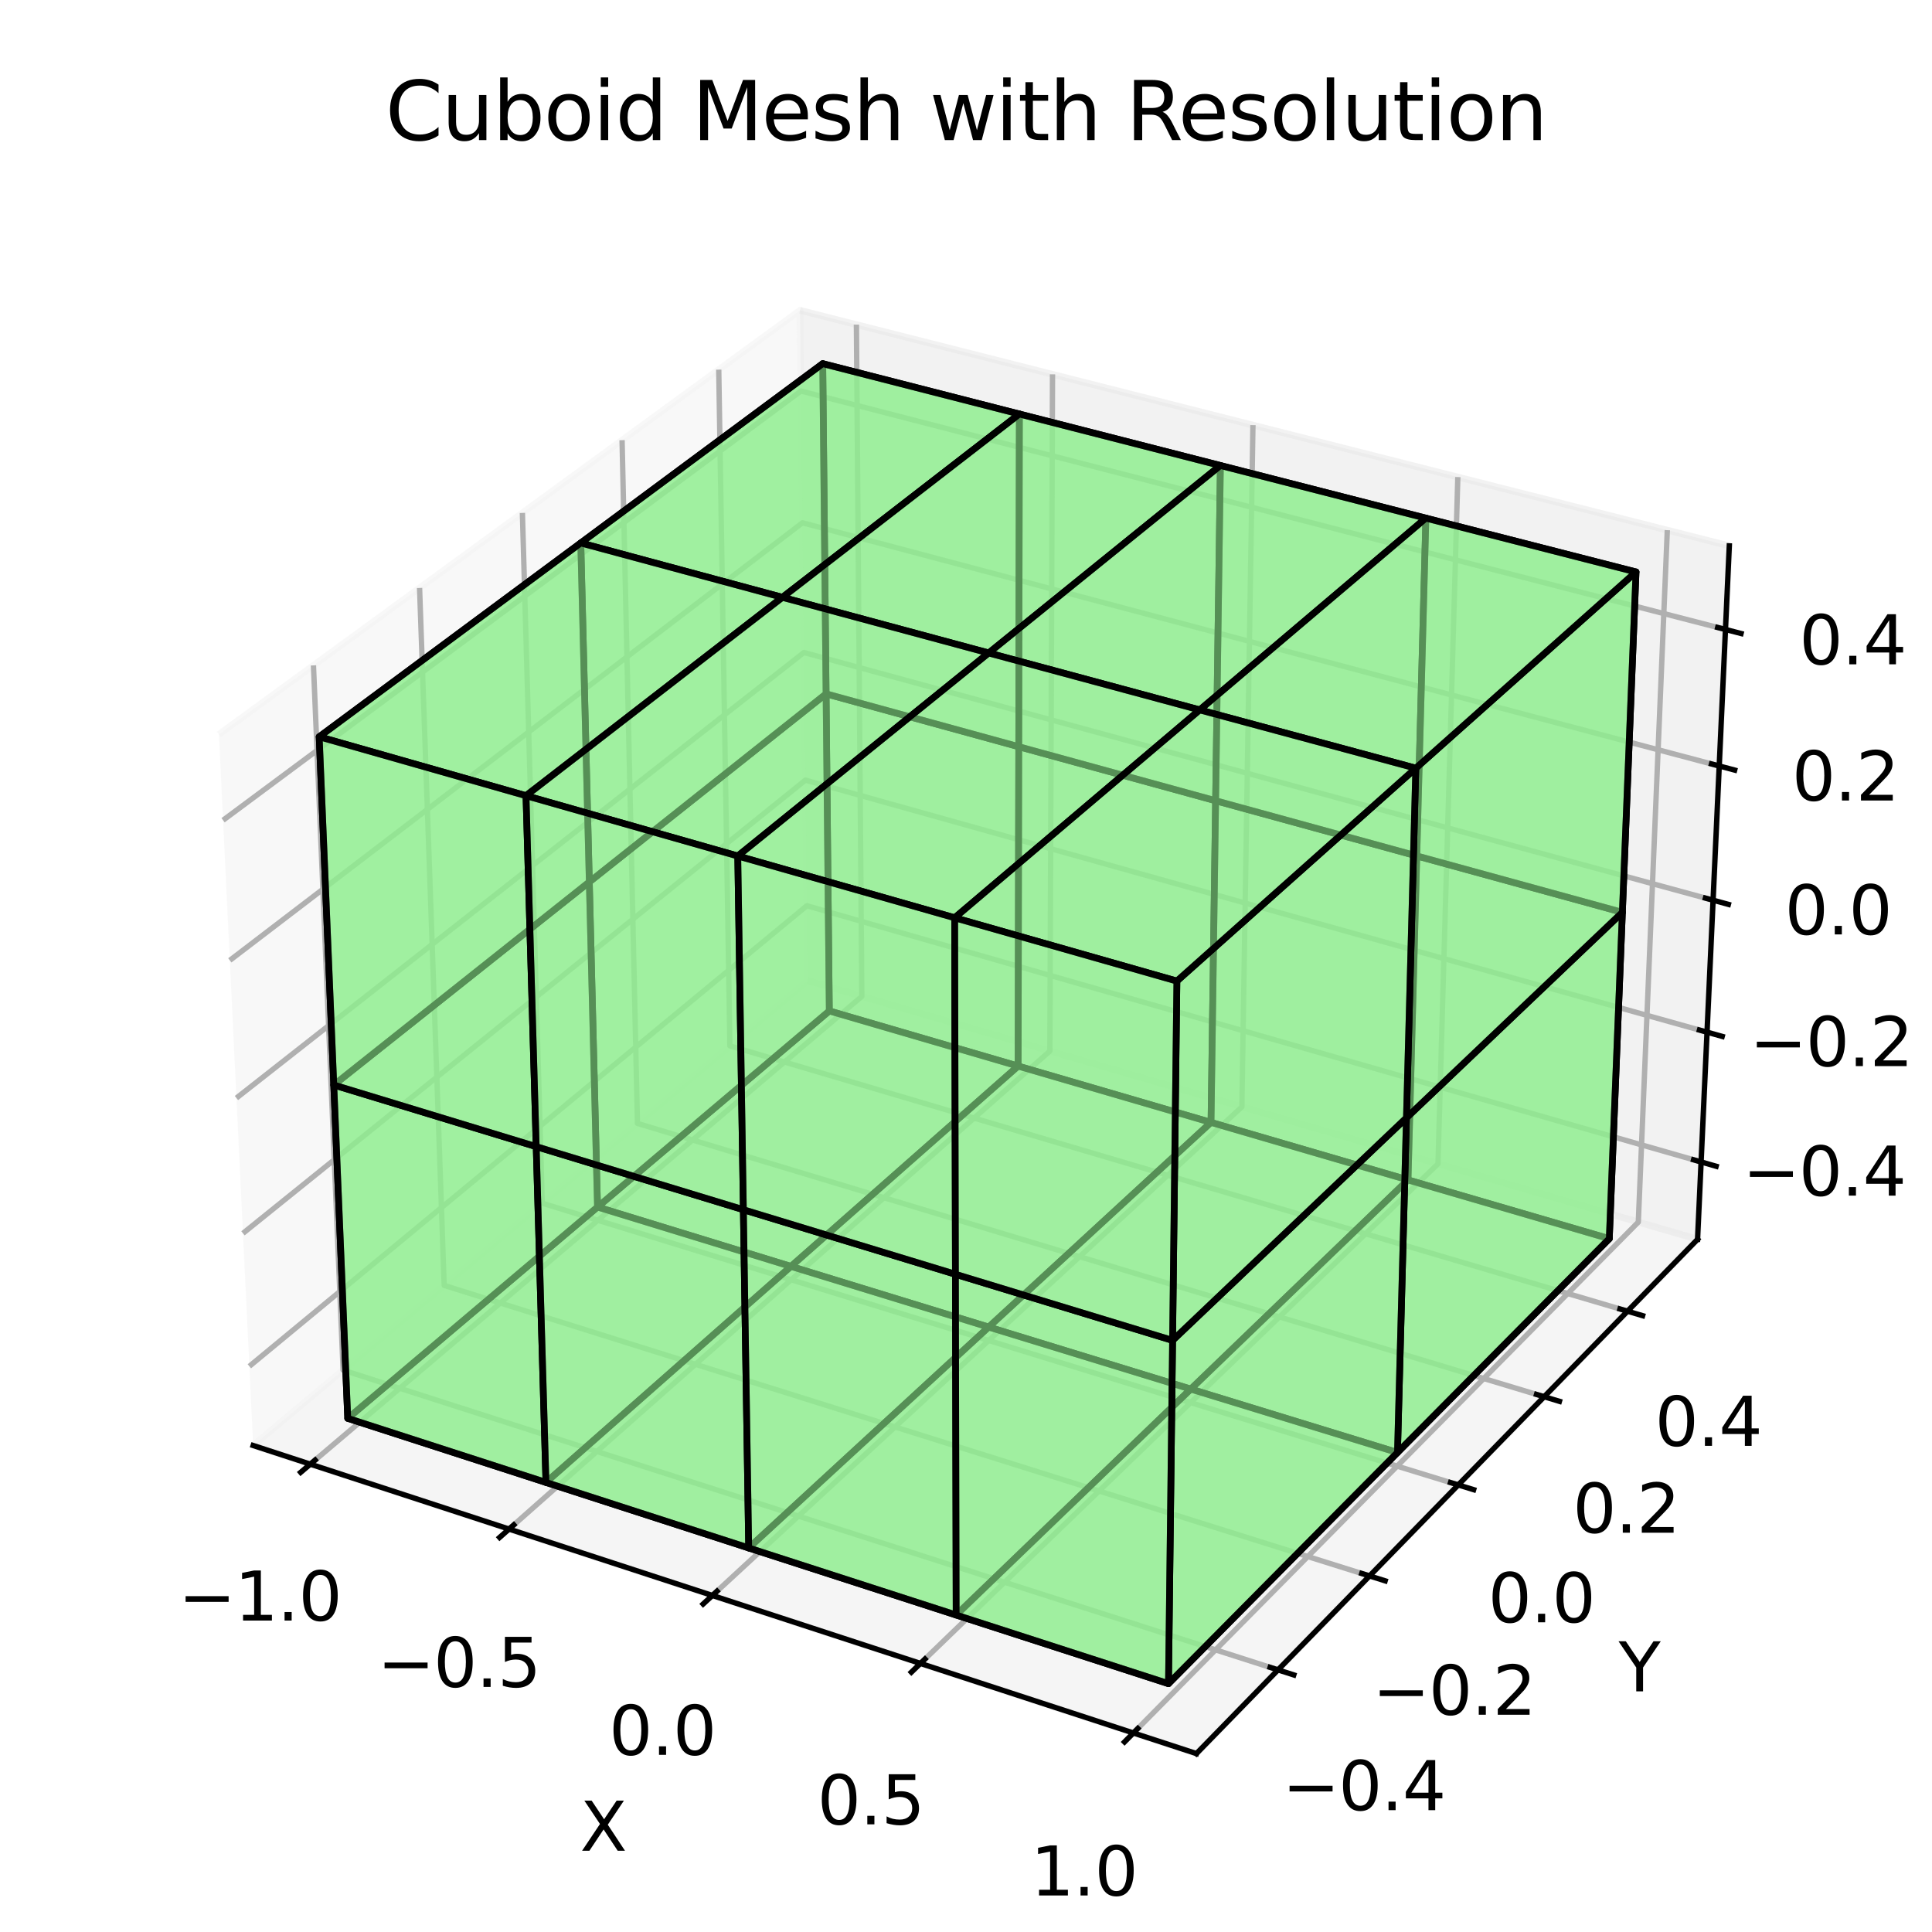 <?xml version="1.0" encoding="utf-8" standalone="no"?>
<!DOCTYPE svg PUBLIC "-//W3C//DTD SVG 1.1//EN"
  "http://www.w3.org/Graphics/SVG/1.1/DTD/svg11.dtd">
<svg xmlns:xlink="http://www.w3.org/1999/xlink" width="288pt" height="288pt" viewBox="0 0 288 288" xmlns="http://www.w3.org/2000/svg" version="1.1">
 <defs>
  <style type="text/css">*{stroke-linejoin: round; stroke-linecap: butt}</style>
 </defs>
 <g id="figure_1">
  <g id="patch_1">
   <path d="M 0 288 
L 288 288 
L 288 0 
L 0 0 
z
" style="fill: #ffffff"/>
  </g>
  <g id="patch_2">
   <path d="M 18.84 277.2 
L 269.16 277.2 
L 269.16 26.88 
L 18.84 26.88 
z
" style="fill: #ffffff"/>
  </g>
  <g id="pane3d_1">
   <g id="patch_3">
    <path d="M 37.741 215.479 
L 120.405 146.189 
L 119.256 46.259 
L 32.636 109.471 
" style="fill: #f2f2f2; opacity: 0.5; stroke: #f2f2f2; stroke-linejoin: miter"/>
   </g>
  </g>
  <g id="pane3d_2">
   <g id="patch_4">
    <path d="M 120.405 146.189 
L 253.051 184.744 
L 257.784 81.372 
L 119.256 46.259 
" style="fill: #e6e6e6; opacity: 0.5; stroke: #e6e6e6; stroke-linejoin: miter"/>
   </g>
  </g>
  <g id="pane3d_3">
   <g id="patch_5">
    <path d="M 37.741 215.479 
L 178.352 261.403 
L 253.051 184.744 
L 120.405 146.189 
" style="fill: #ececec; opacity: 0.5; stroke: #ececec; stroke-linejoin: miter"/>
   </g>
  </g>
  <g id="grid3d_1">
   <g id="Line3DCollection_1">
    <path d="M 46.257 218.26 
L 128.472 148.533 
L 127.664 48.391 
" style="fill: none; stroke: #b0b0b0; stroke-width: 0.8"/>
    <path d="M 75.884 227.937 
L 156.503 156.681 
L 156.897 55.8 
" style="fill: none; stroke: #b0b0b0; stroke-width: 0.8"/>
    <path d="M 106.193 237.836 
L 185.126 165 
L 186.774 63.373 
" style="fill: none; stroke: #b0b0b0; stroke-width: 0.8"/>
    <path d="M 137.207 247.965 
L 214.358 173.497 
L 217.315 71.115 
" style="fill: none; stroke: #b0b0b0; stroke-width: 0.8"/>
    <path d="M 168.952 258.333 
L 244.219 182.177 
L 248.543 79.03 
" style="fill: none; stroke: #b0b0b0; stroke-width: 0.8"/>
   </g>
  </g>
  <g id="grid3d_2">
   <g id="Line3DCollection_2">
    <path d="M 46.727 99.188 
L 51.146 204.243 
L 190.51 248.926 
" style="fill: none; stroke: #b0b0b0; stroke-width: 0.8"/>
    <path d="M 62.545 87.644 
L 66.214 191.613 
L 204.156 234.922 
" style="fill: none; stroke: #b0b0b0; stroke-width: 0.8"/>
    <path d="M 77.873 76.459 
L 80.833 179.358 
L 217.375 221.356 
" style="fill: none; stroke: #b0b0b0; stroke-width: 0.8"/>
    <path d="M 92.731 65.616 
L 95.025 167.463 
L 230.186 208.208 
" style="fill: none; stroke: #b0b0b0; stroke-width: 0.8"/>
    <path d="M 107.142 55.1 
L 108.806 155.911 
L 242.61 195.459 
" style="fill: none; stroke: #b0b0b0; stroke-width: 0.8"/>
   </g>
  </g>
  <g id="grid3d_3">
   <g id="Line3DCollection_3">
    <path d="M 253.579 173.209 
L 120.276 135.017 
L 37.172 203.668 
" style="fill: none; stroke: #b0b0b0; stroke-width: 0.8"/>
    <path d="M 254.465 153.863 
L 120.061 116.292 
L 36.218 183.848 
" style="fill: none; stroke: #b0b0b0; stroke-width: 0.8"/>
    <path d="M 255.366 134.19 
L 119.842 97.266 
L 35.246 163.681 
" style="fill: none; stroke: #b0b0b0; stroke-width: 0.8"/>
    <path d="M 256.282 114.184 
L 119.62 77.933 
L 34.258 143.158 
" style="fill: none; stroke: #b0b0b0; stroke-width: 0.8"/>
    <path d="M 257.214 93.836 
L 119.394 58.286 
L 33.252 122.271 
" style="fill: none; stroke: #b0b0b0; stroke-width: 0.8"/>
   </g>
  </g>
  <g id="axis3d_1">
   <g id="line2d_1">
    <path d="M 37.741 215.479 
L 178.352 261.403 
" style="fill: none; stroke: #000000; stroke-width: 0.8; stroke-linecap: square"/>
   </g>
   <g id="xtick_1">
    <g id="line2d_2">
     <path d="M 46.973 217.653 
L 44.822 219.477 
" style="fill: none; stroke: #000000; stroke-width: 0.8; stroke-linecap: square"/>
    </g>
    <g id="text_1">
     <!-- −1.0 -->
     <g transform="translate(26.585 241.573) scale(0.1 -0.1)">
      <defs>
       <path id="DejaVuSans-2212" d="M 678 2272 
L 4684 2272 
L 4684 1741 
L 678 1741 
L 678 2272 
z
" transform="scale(0.016)"/>
       <path id="DejaVuSans-31" d="M 794 531 
L 1825 531 
L 1825 4091 
L 703 3866 
L 703 4441 
L 1819 4666 
L 2450 4666 
L 2450 531 
L 3481 531 
L 3481 0 
L 794 0 
L 794 531 
z
" transform="scale(0.016)"/>
       <path id="DejaVuSans-2e" d="M 684 794 
L 1344 794 
L 1344 0 
L 684 0 
L 684 794 
z
" transform="scale(0.016)"/>
       <path id="DejaVuSans-30" d="M 2034 4250 
Q 1547 4250 1301 3770 
Q 1056 3291 1056 2328 
Q 1056 1369 1301 889 
Q 1547 409 2034 409 
Q 2525 409 2770 889 
Q 3016 1369 3016 2328 
Q 3016 3291 2770 3770 
Q 2525 4250 2034 4250 
z
M 2034 4750 
Q 2819 4750 3233 4129 
Q 3647 3509 3647 2328 
Q 3647 1150 3233 529 
Q 2819 -91 2034 -91 
Q 1250 -91 836 529 
Q 422 1150 422 2328 
Q 422 3509 836 4129 
Q 1250 4750 2034 4750 
z
" transform="scale(0.016)"/>
      </defs>
      <use xlink:href="#DejaVuSans-2212"/>
      <use xlink:href="#DejaVuSans-31" transform="translate(83.789 0)"/>
      <use xlink:href="#DejaVuSans-2e" transform="translate(147.412 0)"/>
      <use xlink:href="#DejaVuSans-30" transform="translate(179.199 0)"/>
     </g>
    </g>
   </g>
   <g id="xtick_2">
    <g id="line2d_3">
     <path d="M 76.587 227.316 
L 74.476 229.182 
" style="fill: none; stroke: #000000; stroke-width: 0.8; stroke-linecap: square"/>
    </g>
    <g id="text_2">
     <!-- −0.5 -->
     <g transform="translate(56.244 251.468) scale(0.1 -0.1)">
      <defs>
       <path id="DejaVuSans-35" d="M 691 4666 
L 3169 4666 
L 3169 4134 
L 1269 4134 
L 1269 2991 
Q 1406 3038 1543 3061 
Q 1681 3084 1819 3084 
Q 2600 3084 3056 2656 
Q 3513 2228 3513 1497 
Q 3513 744 3044 326 
Q 2575 -91 1722 -91 
Q 1428 -91 1123 -41 
Q 819 9 494 109 
L 494 744 
Q 775 591 1075 516 
Q 1375 441 1709 441 
Q 2250 441 2565 725 
Q 2881 1009 2881 1497 
Q 2881 1984 2565 2268 
Q 2250 2553 1709 2553 
Q 1456 2553 1204 2497 
Q 953 2441 691 2322 
L 691 4666 
z
" transform="scale(0.016)"/>
      </defs>
      <use xlink:href="#DejaVuSans-2212"/>
      <use xlink:href="#DejaVuSans-30" transform="translate(83.789 0)"/>
      <use xlink:href="#DejaVuSans-2e" transform="translate(147.412 0)"/>
      <use xlink:href="#DejaVuSans-35" transform="translate(179.199 0)"/>
     </g>
    </g>
   </g>
   <g id="xtick_3">
    <g id="line2d_4">
     <path d="M 106.882 237.2 
L 104.813 239.109 
" style="fill: none; stroke: #000000; stroke-width: 0.8; stroke-linecap: square"/>
    </g>
    <g id="text_3">
     <!-- 0.0 -->
     <g transform="translate(90.779 261.591) scale(0.1 -0.1)">
      <use xlink:href="#DejaVuSans-30"/>
      <use xlink:href="#DejaVuSans-2e" transform="translate(63.623 0)"/>
      <use xlink:href="#DejaVuSans-30" transform="translate(95.41 0)"/>
     </g>
    </g>
   </g>
   <g id="xtick_4">
    <g id="line2d_5">
     <path d="M 137.881 247.315 
L 135.857 249.268 
" style="fill: none; stroke: #000000; stroke-width: 0.8; stroke-linecap: square"/>
    </g>
    <g id="text_4">
     <!-- 0.5 -->
     <g transform="translate(121.833 271.95) scale(0.1 -0.1)">
      <use xlink:href="#DejaVuSans-30"/>
      <use xlink:href="#DejaVuSans-2e" transform="translate(63.623 0)"/>
      <use xlink:href="#DejaVuSans-35" transform="translate(95.41 0)"/>
     </g>
    </g>
   </g>
   <g id="xtick_5">
    <g id="line2d_6">
     <path d="M 169.61 257.667 
L 167.633 259.667 
" style="fill: none; stroke: #000000; stroke-width: 0.8; stroke-linecap: square"/>
    </g>
    <g id="text_5">
     <!-- 1.0 -->
     <g transform="translate(153.621 282.555) scale(0.1 -0.1)">
      <use xlink:href="#DejaVuSans-31"/>
      <use xlink:href="#DejaVuSans-2e" transform="translate(63.623 0)"/>
      <use xlink:href="#DejaVuSans-30" transform="translate(95.41 0)"/>
     </g>
    </g>
   </g>
   <g id="text_6">
    <!-- X -->
    <g transform="translate(86.468 275.885) scale(0.1 -0.1)">
     <defs>
      <path id="DejaVuSans-58" d="M 403 4666 
L 1081 4666 
L 2241 2931 
L 3406 4666 
L 4084 4666 
L 2584 2425 
L 4184 0 
L 3506 0 
L 2194 1984 
L 872 0 
L 191 0 
L 1856 2491 
L 403 4666 
z
" transform="scale(0.016)"/>
     </defs>
     <use xlink:href="#DejaVuSans-58"/>
    </g>
   </g>
  </g>
  <g id="axis3d_2">
   <g id="line2d_7">
    <path d="M 253.051 184.744 
L 178.352 261.403 
" style="fill: none; stroke: #000000; stroke-width: 0.8; stroke-linecap: square"/>
   </g>
   <g id="xtick_6">
    <g id="line2d_8">
     <path d="M 189.336 248.549 
L 192.861 249.679 
" style="fill: none; stroke: #000000; stroke-width: 0.8; stroke-linecap: square"/>
    </g>
    <g id="text_7">
     <!-- −0.4 -->
     <g transform="translate(191.15 269.835) scale(0.1 -0.1)">
      <defs>
       <path id="DejaVuSans-34" d="M 2419 4116 
L 825 1625 
L 2419 1625 
L 2419 4116 
z
M 2253 4666 
L 3047 4666 
L 3047 1625 
L 3713 1625 
L 3713 1100 
L 3047 1100 
L 3047 0 
L 2419 0 
L 2419 1100 
L 313 1100 
L 313 1709 
L 2253 4666 
z
" transform="scale(0.016)"/>
      </defs>
      <use xlink:href="#DejaVuSans-2212"/>
      <use xlink:href="#DejaVuSans-30" transform="translate(83.789 0)"/>
      <use xlink:href="#DejaVuSans-2e" transform="translate(147.412 0)"/>
      <use xlink:href="#DejaVuSans-34" transform="translate(179.199 0)"/>
     </g>
    </g>
   </g>
   <g id="xtick_7">
    <g id="line2d_9">
     <path d="M 202.995 234.557 
L 206.481 235.652 
" style="fill: none; stroke: #000000; stroke-width: 0.8; stroke-linecap: square"/>
    </g>
    <g id="text_8">
     <!-- −0.2 -->
     <g transform="translate(204.601 255.611) scale(0.1 -0.1)">
      <defs>
       <path id="DejaVuSans-32" d="M 1228 531 
L 3431 531 
L 3431 0 
L 469 0 
L 469 531 
Q 828 903 1448 1529 
Q 2069 2156 2228 2338 
Q 2531 2678 2651 2914 
Q 2772 3150 2772 3378 
Q 2772 3750 2511 3984 
Q 2250 4219 1831 4219 
Q 1534 4219 1204 4116 
Q 875 4013 500 3803 
L 500 4441 
Q 881 4594 1212 4672 
Q 1544 4750 1819 4750 
Q 2544 4750 2975 4387 
Q 3406 4025 3406 3419 
Q 3406 3131 3298 2873 
Q 3191 2616 2906 2266 
Q 2828 2175 2409 1742 
Q 1991 1309 1228 531 
z
" transform="scale(0.016)"/>
      </defs>
      <use xlink:href="#DejaVuSans-2212"/>
      <use xlink:href="#DejaVuSans-30" transform="translate(83.789 0)"/>
      <use xlink:href="#DejaVuSans-2e" transform="translate(147.412 0)"/>
      <use xlink:href="#DejaVuSans-32" transform="translate(179.199 0)"/>
     </g>
    </g>
   </g>
   <g id="xtick_8">
    <g id="line2d_10">
     <path d="M 216.226 221.003 
L 219.674 222.063 
" style="fill: none; stroke: #000000; stroke-width: 0.8; stroke-linecap: square"/>
    </g>
    <g id="text_9">
     <!-- 0.0 -->
     <g transform="translate(221.821 241.832) scale(0.1 -0.1)">
      <use xlink:href="#DejaVuSans-30"/>
      <use xlink:href="#DejaVuSans-2e" transform="translate(63.623 0)"/>
      <use xlink:href="#DejaVuSans-30" transform="translate(95.41 0)"/>
     </g>
    </g>
   </g>
   <g id="xtick_9">
    <g id="line2d_11">
     <path d="M 229.05 207.866 
L 232.461 208.894 
" style="fill: none; stroke: #000000; stroke-width: 0.8; stroke-linecap: square"/>
    </g>
    <g id="text_10">
     <!-- 0.2 -->
     <g transform="translate(234.449 228.478) scale(0.1 -0.1)">
      <use xlink:href="#DejaVuSans-30"/>
      <use xlink:href="#DejaVuSans-2e" transform="translate(63.623 0)"/>
      <use xlink:href="#DejaVuSans-32" transform="translate(95.41 0)"/>
     </g>
    </g>
   </g>
   <g id="xtick_10">
    <g id="line2d_12">
     <path d="M 241.486 195.127 
L 244.86 196.124 
" style="fill: none; stroke: #000000; stroke-width: 0.8; stroke-linecap: square"/>
    </g>
    <g id="text_11">
     <!-- 0.4 -->
     <g transform="translate(246.695 215.528) scale(0.1 -0.1)">
      <use xlink:href="#DejaVuSans-30"/>
      <use xlink:href="#DejaVuSans-2e" transform="translate(63.623 0)"/>
      <use xlink:href="#DejaVuSans-34" transform="translate(95.41 0)"/>
     </g>
    </g>
   </g>
   <g id="text_12">
    <!-- Y -->
    <g transform="translate(241.292 252.13) scale(0.1 -0.1)">
     <defs>
      <path id="DejaVuSans-59" d="M -13 4666 
L 666 4666 
L 1959 2747 
L 3244 4666 
L 3922 4666 
L 2272 2222 
L 2272 0 
L 1638 0 
L 1638 2222 
L -13 4666 
z
" transform="scale(0.016)"/>
     </defs>
     <use xlink:href="#DejaVuSans-59"/>
    </g>
   </g>
  </g>
  <g id="axis3d_3">
   <g id="line2d_13">
    <path d="M 253.051 184.744 
L 257.784 81.372 
" style="fill: none; stroke: #000000; stroke-width: 0.8; stroke-linecap: square"/>
   </g>
   <g id="xtick_11">
    <g id="line2d_14">
     <path d="M 252.46 172.889 
L 255.82 173.851 
" style="fill: none; stroke: #000000; stroke-width: 0.8; stroke-linecap: square"/>
    </g>
    <g id="text_13">
     <!-- −0.4 -->
     <g transform="translate(259.772 178.227) scale(0.1 -0.1)">
      <use xlink:href="#DejaVuSans-2212"/>
      <use xlink:href="#DejaVuSans-30" transform="translate(83.789 0)"/>
      <use xlink:href="#DejaVuSans-2e" transform="translate(147.412 0)"/>
      <use xlink:href="#DejaVuSans-34" transform="translate(179.199 0)"/>
     </g>
    </g>
   </g>
   <g id="xtick_12">
    <g id="line2d_15">
     <path d="M 253.336 153.547 
L 256.725 154.494 
" style="fill: none; stroke: #000000; stroke-width: 0.8; stroke-linecap: square"/>
    </g>
    <g id="text_14">
     <!-- −0.2 -->
     <g transform="translate(260.807 158.921) scale(0.1 -0.1)">
      <use xlink:href="#DejaVuSans-2212"/>
      <use xlink:href="#DejaVuSans-30" transform="translate(83.789 0)"/>
      <use xlink:href="#DejaVuSans-2e" transform="translate(147.412 0)"/>
      <use xlink:href="#DejaVuSans-32" transform="translate(179.199 0)"/>
     </g>
    </g>
   </g>
   <g id="xtick_13">
    <g id="line2d_16">
     <path d="M 254.227 133.88 
L 257.646 134.812 
" style="fill: none; stroke: #000000; stroke-width: 0.8; stroke-linecap: square"/>
    </g>
    <g id="text_15">
     <!-- 0.0 -->
     <g transform="translate(266.05 139.292) scale(0.1 -0.1)">
      <use xlink:href="#DejaVuSans-30"/>
      <use xlink:href="#DejaVuSans-2e" transform="translate(63.623 0)"/>
      <use xlink:href="#DejaVuSans-30" transform="translate(95.41 0)"/>
     </g>
    </g>
   </g>
   <g id="xtick_14">
    <g id="line2d_17">
     <path d="M 255.133 113.88 
L 258.582 114.794 
" style="fill: none; stroke: #000000; stroke-width: 0.8; stroke-linecap: square"/>
    </g>
    <g id="text_16">
     <!-- 0.2 -->
     <g transform="translate(267.121 119.331) scale(0.1 -0.1)">
      <use xlink:href="#DejaVuSans-30"/>
      <use xlink:href="#DejaVuSans-2e" transform="translate(63.623 0)"/>
      <use xlink:href="#DejaVuSans-32" transform="translate(95.41 0)"/>
     </g>
    </g>
   </g>
   <g id="xtick_15">
    <g id="line2d_18">
     <path d="M 256.055 93.537 
L 259.534 94.434 
" style="fill: none; stroke: #000000; stroke-width: 0.8; stroke-linecap: square"/>
    </g>
    <g id="text_17">
     <!-- 0.4 -->
     <g transform="translate(268.21 99.029) scale(0.1 -0.1)">
      <use xlink:href="#DejaVuSans-30"/>
      <use xlink:href="#DejaVuSans-2e" transform="translate(63.623 0)"/>
      <use xlink:href="#DejaVuSans-34" transform="translate(95.41 0)"/>
     </g>
    </g>
   </g>
   <g id="text_18">
    <!-- Z -->
    <g transform="translate(292.3 131.543) scale(0.1 -0.1)">
     <defs>
      <path id="DejaVuSans-5a" d="M 359 4666 
L 4025 4666 
L 4025 4184 
L 1075 531 
L 4097 531 
L 4097 0 
L 288 0 
L 288 481 
L 3238 4134 
L 359 4134 
L 359 4666 
z
" transform="scale(0.016)"/>
     </defs>
     <use xlink:href="#DejaVuSans-5a"/>
    </g>
   </g>
  </g>
  <g id="axes_1">
   <g id="Poly3DCollection_1">
    <path d="M 123.624 150.699 
L 123.144 103.428 
L 151.866 111.31 
L 151.776 158.92 
z
" clip-path="url(#p4a77b467e6)" style="fill: #90ee90; fill-opacity: 0.6; stroke: #000000"/>
    <path d="M 89.071 179.931 
L 117.909 188.78 
L 151.776 158.92 
L 123.624 150.699 
z
" clip-path="url(#p4a77b467e6)" style="fill: #90ee90; fill-opacity: 0.6; stroke: #000000"/>
    <path d="M 151.776 158.92 
L 151.866 111.31 
L 181.21 119.362 
L 180.526 167.314 
z
" clip-path="url(#p4a77b467e6)" style="fill: #90ee90; fill-opacity: 0.6; stroke: #000000"/>
    <path d="M 89.071 179.931 
L 123.624 150.699 
L 123.144 103.428 
L 87.849 131.471 
z
" clip-path="url(#p4a77b467e6)" style="fill: #90ee90; fill-opacity: 0.6; stroke: #000000"/>
    <path d="M 117.909 188.78 
L 147.383 197.824 
L 180.526 167.314 
L 151.776 158.92 
z
" clip-path="url(#p4a77b467e6)" style="fill: #90ee90; fill-opacity: 0.6; stroke: #000000"/>
    <path d="M 123.144 103.428 
L 122.645 54.209 
L 151.96 61.717 
L 151.866 111.31 
z
" clip-path="url(#p4a77b467e6)" style="fill: #90ee90; fill-opacity: 0.6; stroke: #000000"/>
    <path d="M 180.526 167.314 
L 181.21 119.362 
L 211.196 127.591 
L 209.892 175.889 
z
" clip-path="url(#p4a77b467e6)" style="fill: #90ee90; fill-opacity: 0.6; stroke: #000000"/>
    <path d="M 147.383 197.824 
L 177.512 207.069 
L 209.892 175.889 
L 180.526 167.314 
z
" clip-path="url(#p4a77b467e6)" style="fill: #90ee90; fill-opacity: 0.6; stroke: #000000"/>
    <path d="M 151.866 111.31 
L 151.96 61.717 
L 181.922 69.39 
L 181.21 119.362 
z
" clip-path="url(#p4a77b467e6)" style="fill: #90ee90; fill-opacity: 0.6; stroke: #000000"/>
    <path d="M 209.892 175.889 
L 211.196 127.591 
L 241.845 136.002 
L 239.895 184.65 
z
" clip-path="url(#p4a77b467e6)" style="fill: #90ee90; fill-opacity: 0.6; stroke: #000000"/>
    <path d="M 87.849 131.471 
L 123.144 103.428 
L 122.645 54.209 
L 86.575 80.937 
z
" clip-path="url(#p4a77b467e6)" style="fill: #90ee90; fill-opacity: 0.6; stroke: #000000"/>
    <path d="M 177.512 207.069 
L 208.321 216.522 
L 239.895 184.65 
L 209.892 175.889 
z
" clip-path="url(#p4a77b467e6)" style="fill: #90ee90; fill-opacity: 0.6; stroke: #000000"/>
    <path d="M 181.21 119.362 
L 181.922 69.39 
L 212.554 77.236 
L 211.196 127.591 
z
" clip-path="url(#p4a77b467e6)" style="fill: #90ee90; fill-opacity: 0.6; stroke: #000000"/>
    <path d="M 51.839 211.43 
L 81.386 220.982 
L 117.909 188.78 
L 89.071 179.931 
z
" clip-path="url(#p4a77b467e6)" style="fill: #90ee90; fill-opacity: 0.6; stroke: #000000"/>
    <path d="M 86.575 80.937 
L 116.633 89.044 
L 151.96 61.717 
L 122.645 54.209 
z
" clip-path="url(#p4a77b467e6)" style="fill: #90ee90; fill-opacity: 0.6; stroke: #000000"/>
    <path d="M 51.839 211.43 
L 89.071 179.931 
L 87.849 131.471 
L 49.757 161.737 
z
" clip-path="url(#p4a77b467e6)" style="fill: #90ee90; fill-opacity: 0.6; stroke: #000000"/>
    <path d="M 211.196 127.591 
L 212.554 77.236 
L 243.879 85.259 
L 241.845 136.002 
z
" clip-path="url(#p4a77b467e6)" style="fill: #90ee90; fill-opacity: 0.6; stroke: #000000"/>
    <path d="M 208.321 216.522 
L 239.895 184.65 
L 241.845 136.002 
L 209.656 166.634 
z
" clip-path="url(#p4a77b467e6)" style="fill: #90ee90; fill-opacity: 0.6; stroke: #000000"/>
    <path d="M 81.386 220.982 
L 111.611 230.753 
L 147.383 197.824 
L 117.909 188.78 
z
" clip-path="url(#p4a77b467e6)" style="fill: #90ee90; fill-opacity: 0.6; stroke: #000000"/>
    <path d="M 116.633 89.044 
L 147.383 97.337 
L 181.922 69.39 
L 151.96 61.717 
z
" clip-path="url(#p4a77b467e6)" style="fill: #90ee90; fill-opacity: 0.6; stroke: #000000"/>
    <path d="M 111.611 230.753 
L 142.535 240.75 
L 177.512 207.069 
L 147.383 197.824 
z
" clip-path="url(#p4a77b467e6)" style="fill: #90ee90; fill-opacity: 0.6; stroke: #000000"/>
    <path d="M 147.383 97.337 
L 178.847 105.824 
L 212.554 77.236 
L 181.922 69.39 
z
" clip-path="url(#p4a77b467e6)" style="fill: #90ee90; fill-opacity: 0.6; stroke: #000000"/>
    <path d="M 49.757 161.737 
L 87.849 131.471 
L 86.575 80.937 
L 47.583 109.83 
z
" clip-path="url(#p4a77b467e6)" style="fill: #90ee90; fill-opacity: 0.6; stroke: #000000"/>
    <path d="M 51.839 211.43 
L 49.757 161.737 
L 79.932 170.925 
L 81.386 220.982 
z
" clip-path="url(#p4a77b467e6)" style="fill: #90ee90; fill-opacity: 0.6; stroke: #000000"/>
    <path d="M 209.656 166.634 
L 241.845 136.002 
L 243.879 85.259 
L 211.052 114.51 
z
" clip-path="url(#p4a77b467e6)" style="fill: #90ee90; fill-opacity: 0.6; stroke: #000000"/>
    <path d="M 142.535 240.75 
L 174.183 250.982 
L 208.321 216.522 
L 177.512 207.069 
z
" clip-path="url(#p4a77b467e6)" style="fill: #90ee90; fill-opacity: 0.6; stroke: #000000"/>
    <path d="M 178.847 105.824 
L 211.052 114.51 
L 243.879 85.259 
L 212.554 77.236 
z
" clip-path="url(#p4a77b467e6)" style="fill: #90ee90; fill-opacity: 0.6; stroke: #000000"/>
    <path d="M 81.386 220.982 
L 79.932 170.925 
L 110.813 180.328 
L 111.611 230.753 
z
" clip-path="url(#p4a77b467e6)" style="fill: #90ee90; fill-opacity: 0.6; stroke: #000000"/>
    <path d="M 47.583 109.83 
L 78.412 118.611 
L 116.633 89.044 
L 86.575 80.937 
z
" clip-path="url(#p4a77b467e6)" style="fill: #90ee90; fill-opacity: 0.6; stroke: #000000"/>
    <path d="M 174.183 250.982 
L 208.321 216.522 
L 209.656 166.634 
L 174.795 199.81 
z
" clip-path="url(#p4a77b467e6)" style="fill: #90ee90; fill-opacity: 0.6; stroke: #000000"/>
    <path d="M 49.757 161.737 
L 47.583 109.83 
L 78.412 118.611 
L 79.932 170.925 
z
" clip-path="url(#p4a77b467e6)" style="fill: #90ee90; fill-opacity: 0.6; stroke: #000000"/>
    <path d="M 111.611 230.753 
L 110.813 180.328 
L 142.425 189.953 
L 142.535 240.75 
z
" clip-path="url(#p4a77b467e6)" style="fill: #90ee90; fill-opacity: 0.6; stroke: #000000"/>
    <path d="M 78.412 118.611 
L 109.979 127.602 
L 147.383 97.337 
L 116.633 89.044 
z
" clip-path="url(#p4a77b467e6)" style="fill: #90ee90; fill-opacity: 0.6; stroke: #000000"/>
    <path d="M 79.932 170.925 
L 78.412 118.611 
L 109.979 127.602 
L 110.813 180.328 
z
" clip-path="url(#p4a77b467e6)" style="fill: #90ee90; fill-opacity: 0.6; stroke: #000000"/>
    <path d="M 142.535 240.75 
L 142.425 189.953 
L 174.795 199.81 
L 174.183 250.982 
z
" clip-path="url(#p4a77b467e6)" style="fill: #90ee90; fill-opacity: 0.6; stroke: #000000"/>
    <path d="M 109.979 127.602 
L 142.311 136.811 
L 178.847 105.824 
L 147.383 97.337 
z
" clip-path="url(#p4a77b467e6)" style="fill: #90ee90; fill-opacity: 0.6; stroke: #000000"/>
    <path d="M 174.795 199.81 
L 209.656 166.634 
L 211.052 114.51 
L 175.436 146.246 
z
" clip-path="url(#p4a77b467e6)" style="fill: #90ee90; fill-opacity: 0.6; stroke: #000000"/>
    <path d="M 110.813 180.328 
L 109.979 127.602 
L 142.311 136.811 
L 142.425 189.953 
z
" clip-path="url(#p4a77b467e6)" style="fill: #90ee90; fill-opacity: 0.6; stroke: #000000"/>
    <path d="M 142.311 136.811 
L 175.436 146.246 
L 211.052 114.51 
L 178.847 105.824 
z
" clip-path="url(#p4a77b467e6)" style="fill: #90ee90; fill-opacity: 0.6; stroke: #000000"/>
    <path d="M 142.425 189.953 
L 142.311 136.811 
L 175.436 146.246 
L 174.795 199.81 
z
" clip-path="url(#p4a77b467e6)" style="fill: #90ee90; fill-opacity: 0.6; stroke: #000000"/>
   </g>
   <g id="text_19">
    <!-- Cuboid Mesh with Resolution -->
    <g transform="translate(57.456 20.88) scale(0.12 -0.12)">
     <defs>
      <path id="DejaVuSans-43" d="M 4122 4306 
L 4122 3641 
Q 3803 3938 3442 4084 
Q 3081 4231 2675 4231 
Q 1875 4231 1450 3742 
Q 1025 3253 1025 2328 
Q 1025 1406 1450 917 
Q 1875 428 2675 428 
Q 3081 428 3442 575 
Q 3803 722 4122 1019 
L 4122 359 
Q 3791 134 3420 21 
Q 3050 -91 2638 -91 
Q 1578 -91 968 557 
Q 359 1206 359 2328 
Q 359 3453 968 4101 
Q 1578 4750 2638 4750 
Q 3056 4750 3426 4639 
Q 3797 4528 4122 4306 
z
" transform="scale(0.016)"/>
      <path id="DejaVuSans-75" d="M 544 1381 
L 544 3500 
L 1119 3500 
L 1119 1403 
Q 1119 906 1312 657 
Q 1506 409 1894 409 
Q 2359 409 2629 706 
Q 2900 1003 2900 1516 
L 2900 3500 
L 3475 3500 
L 3475 0 
L 2900 0 
L 2900 538 
Q 2691 219 2414 64 
Q 2138 -91 1772 -91 
Q 1169 -91 856 284 
Q 544 659 544 1381 
z
M 1991 3584 
L 1991 3584 
z
" transform="scale(0.016)"/>
      <path id="DejaVuSans-62" d="M 3116 1747 
Q 3116 2381 2855 2742 
Q 2594 3103 2138 3103 
Q 1681 3103 1420 2742 
Q 1159 2381 1159 1747 
Q 1159 1113 1420 752 
Q 1681 391 2138 391 
Q 2594 391 2855 752 
Q 3116 1113 3116 1747 
z
M 1159 2969 
Q 1341 3281 1617 3432 
Q 1894 3584 2278 3584 
Q 2916 3584 3314 3078 
Q 3713 2572 3713 1747 
Q 3713 922 3314 415 
Q 2916 -91 2278 -91 
Q 1894 -91 1617 61 
Q 1341 213 1159 525 
L 1159 0 
L 581 0 
L 581 4863 
L 1159 4863 
L 1159 2969 
z
" transform="scale(0.016)"/>
      <path id="DejaVuSans-6f" d="M 1959 3097 
Q 1497 3097 1228 2736 
Q 959 2375 959 1747 
Q 959 1119 1226 758 
Q 1494 397 1959 397 
Q 2419 397 2687 759 
Q 2956 1122 2956 1747 
Q 2956 2369 2687 2733 
Q 2419 3097 1959 3097 
z
M 1959 3584 
Q 2709 3584 3137 3096 
Q 3566 2609 3566 1747 
Q 3566 888 3137 398 
Q 2709 -91 1959 -91 
Q 1206 -91 779 398 
Q 353 888 353 1747 
Q 353 2609 779 3096 
Q 1206 3584 1959 3584 
z
" transform="scale(0.016)"/>
      <path id="DejaVuSans-69" d="M 603 3500 
L 1178 3500 
L 1178 0 
L 603 0 
L 603 3500 
z
M 603 4863 
L 1178 4863 
L 1178 4134 
L 603 4134 
L 603 4863 
z
" transform="scale(0.016)"/>
      <path id="DejaVuSans-64" d="M 2906 2969 
L 2906 4863 
L 3481 4863 
L 3481 0 
L 2906 0 
L 2906 525 
Q 2725 213 2448 61 
Q 2172 -91 1784 -91 
Q 1150 -91 751 415 
Q 353 922 353 1747 
Q 353 2572 751 3078 
Q 1150 3584 1784 3584 
Q 2172 3584 2448 3432 
Q 2725 3281 2906 2969 
z
M 947 1747 
Q 947 1113 1208 752 
Q 1469 391 1925 391 
Q 2381 391 2643 752 
Q 2906 1113 2906 1747 
Q 2906 2381 2643 2742 
Q 2381 3103 1925 3103 
Q 1469 3103 1208 2742 
Q 947 2381 947 1747 
z
" transform="scale(0.016)"/>
      <path id="DejaVuSans-20" transform="scale(0.016)"/>
      <path id="DejaVuSans-4d" d="M 628 4666 
L 1569 4666 
L 2759 1491 
L 3956 4666 
L 4897 4666 
L 4897 0 
L 4281 0 
L 4281 4097 
L 3078 897 
L 2444 897 
L 1241 4097 
L 1241 0 
L 628 0 
L 628 4666 
z
" transform="scale(0.016)"/>
      <path id="DejaVuSans-65" d="M 3597 1894 
L 3597 1613 
L 953 1613 
Q 991 1019 1311 708 
Q 1631 397 2203 397 
Q 2534 397 2845 478 
Q 3156 559 3463 722 
L 3463 178 
Q 3153 47 2828 -22 
Q 2503 -91 2169 -91 
Q 1331 -91 842 396 
Q 353 884 353 1716 
Q 353 2575 817 3079 
Q 1281 3584 2069 3584 
Q 2775 3584 3186 3129 
Q 3597 2675 3597 1894 
z
M 3022 2063 
Q 3016 2534 2758 2815 
Q 2500 3097 2075 3097 
Q 1594 3097 1305 2825 
Q 1016 2553 972 2059 
L 3022 2063 
z
" transform="scale(0.016)"/>
      <path id="DejaVuSans-73" d="M 2834 3397 
L 2834 2853 
Q 2591 2978 2328 3040 
Q 2066 3103 1784 3103 
Q 1356 3103 1142 2972 
Q 928 2841 928 2578 
Q 928 2378 1081 2264 
Q 1234 2150 1697 2047 
L 1894 2003 
Q 2506 1872 2764 1633 
Q 3022 1394 3022 966 
Q 3022 478 2636 193 
Q 2250 -91 1575 -91 
Q 1294 -91 989 -36 
Q 684 19 347 128 
L 347 722 
Q 666 556 975 473 
Q 1284 391 1588 391 
Q 1994 391 2212 530 
Q 2431 669 2431 922 
Q 2431 1156 2273 1281 
Q 2116 1406 1581 1522 
L 1381 1569 
Q 847 1681 609 1914 
Q 372 2147 372 2553 
Q 372 3047 722 3315 
Q 1072 3584 1716 3584 
Q 2034 3584 2315 3537 
Q 2597 3491 2834 3397 
z
" transform="scale(0.016)"/>
      <path id="DejaVuSans-68" d="M 3513 2113 
L 3513 0 
L 2938 0 
L 2938 2094 
Q 2938 2591 2744 2837 
Q 2550 3084 2163 3084 
Q 1697 3084 1428 2787 
Q 1159 2491 1159 1978 
L 1159 0 
L 581 0 
L 581 4863 
L 1159 4863 
L 1159 2956 
Q 1366 3272 1645 3428 
Q 1925 3584 2291 3584 
Q 2894 3584 3203 3211 
Q 3513 2838 3513 2113 
z
" transform="scale(0.016)"/>
      <path id="DejaVuSans-77" d="M 269 3500 
L 844 3500 
L 1563 769 
L 2278 3500 
L 2956 3500 
L 3675 769 
L 4391 3500 
L 4966 3500 
L 4050 0 
L 3372 0 
L 2619 2869 
L 1863 0 
L 1184 0 
L 269 3500 
z
" transform="scale(0.016)"/>
      <path id="DejaVuSans-74" d="M 1172 4494 
L 1172 3500 
L 2356 3500 
L 2356 3053 
L 1172 3053 
L 1172 1153 
Q 1172 725 1289 603 
Q 1406 481 1766 481 
L 2356 481 
L 2356 0 
L 1766 0 
Q 1100 0 847 248 
Q 594 497 594 1153 
L 594 3053 
L 172 3053 
L 172 3500 
L 594 3500 
L 594 4494 
L 1172 4494 
z
" transform="scale(0.016)"/>
      <path id="DejaVuSans-52" d="M 2841 2188 
Q 3044 2119 3236 1894 
Q 3428 1669 3622 1275 
L 4263 0 
L 3584 0 
L 2988 1197 
Q 2756 1666 2539 1819 
Q 2322 1972 1947 1972 
L 1259 1972 
L 1259 0 
L 628 0 
L 628 4666 
L 2053 4666 
Q 2853 4666 3247 4331 
Q 3641 3997 3641 3322 
Q 3641 2881 3436 2590 
Q 3231 2300 2841 2188 
z
M 1259 4147 
L 1259 2491 
L 2053 2491 
Q 2509 2491 2742 2702 
Q 2975 2913 2975 3322 
Q 2975 3731 2742 3939 
Q 2509 4147 2053 4147 
L 1259 4147 
z
" transform="scale(0.016)"/>
      <path id="DejaVuSans-6c" d="M 603 4863 
L 1178 4863 
L 1178 0 
L 603 0 
L 603 4863 
z
" transform="scale(0.016)"/>
      <path id="DejaVuSans-6e" d="M 3513 2113 
L 3513 0 
L 2938 0 
L 2938 2094 
Q 2938 2591 2744 2837 
Q 2550 3084 2163 3084 
Q 1697 3084 1428 2787 
Q 1159 2491 1159 1978 
L 1159 0 
L 581 0 
L 581 3500 
L 1159 3500 
L 1159 2956 
Q 1366 3272 1645 3428 
Q 1925 3584 2291 3584 
Q 2894 3584 3203 3211 
Q 3513 2838 3513 2113 
z
" transform="scale(0.016)"/>
     </defs>
     <use xlink:href="#DejaVuSans-43"/>
     <use xlink:href="#DejaVuSans-75" transform="translate(69.824 0)"/>
     <use xlink:href="#DejaVuSans-62" transform="translate(133.203 0)"/>
     <use xlink:href="#DejaVuSans-6f" transform="translate(196.68 0)"/>
     <use xlink:href="#DejaVuSans-69" transform="translate(257.861 0)"/>
     <use xlink:href="#DejaVuSans-64" transform="translate(285.645 0)"/>
     <use xlink:href="#DejaVuSans-20" transform="translate(349.121 0)"/>
     <use xlink:href="#DejaVuSans-4d" transform="translate(380.908 0)"/>
     <use xlink:href="#DejaVuSans-65" transform="translate(467.188 0)"/>
     <use xlink:href="#DejaVuSans-73" transform="translate(528.711 0)"/>
     <use xlink:href="#DejaVuSans-68" transform="translate(580.811 0)"/>
     <use xlink:href="#DejaVuSans-20" transform="translate(644.189 0)"/>
     <use xlink:href="#DejaVuSans-77" transform="translate(675.977 0)"/>
     <use xlink:href="#DejaVuSans-69" transform="translate(757.764 0)"/>
     <use xlink:href="#DejaVuSans-74" transform="translate(785.547 0)"/>
     <use xlink:href="#DejaVuSans-68" transform="translate(824.756 0)"/>
     <use xlink:href="#DejaVuSans-20" transform="translate(888.135 0)"/>
     <use xlink:href="#DejaVuSans-52" transform="translate(919.922 0)"/>
     <use xlink:href="#DejaVuSans-65" transform="translate(984.904 0)"/>
     <use xlink:href="#DejaVuSans-73" transform="translate(1046.428 0)"/>
     <use xlink:href="#DejaVuSans-6f" transform="translate(1098.527 0)"/>
     <use xlink:href="#DejaVuSans-6c" transform="translate(1159.709 0)"/>
     <use xlink:href="#DejaVuSans-75" transform="translate(1187.492 0)"/>
     <use xlink:href="#DejaVuSans-74" transform="translate(1250.871 0)"/>
     <use xlink:href="#DejaVuSans-69" transform="translate(1290.08 0)"/>
     <use xlink:href="#DejaVuSans-6f" transform="translate(1317.863 0)"/>
     <use xlink:href="#DejaVuSans-6e" transform="translate(1379.045 0)"/>
    </g>
   </g>
  </g>
 </g>
 <defs>
  <clipPath id="p4a77b467e6">
   <rect x="18.84" y="26.88" width="250.32" height="250.32"/>
  </clipPath>
 </defs>
</svg>
